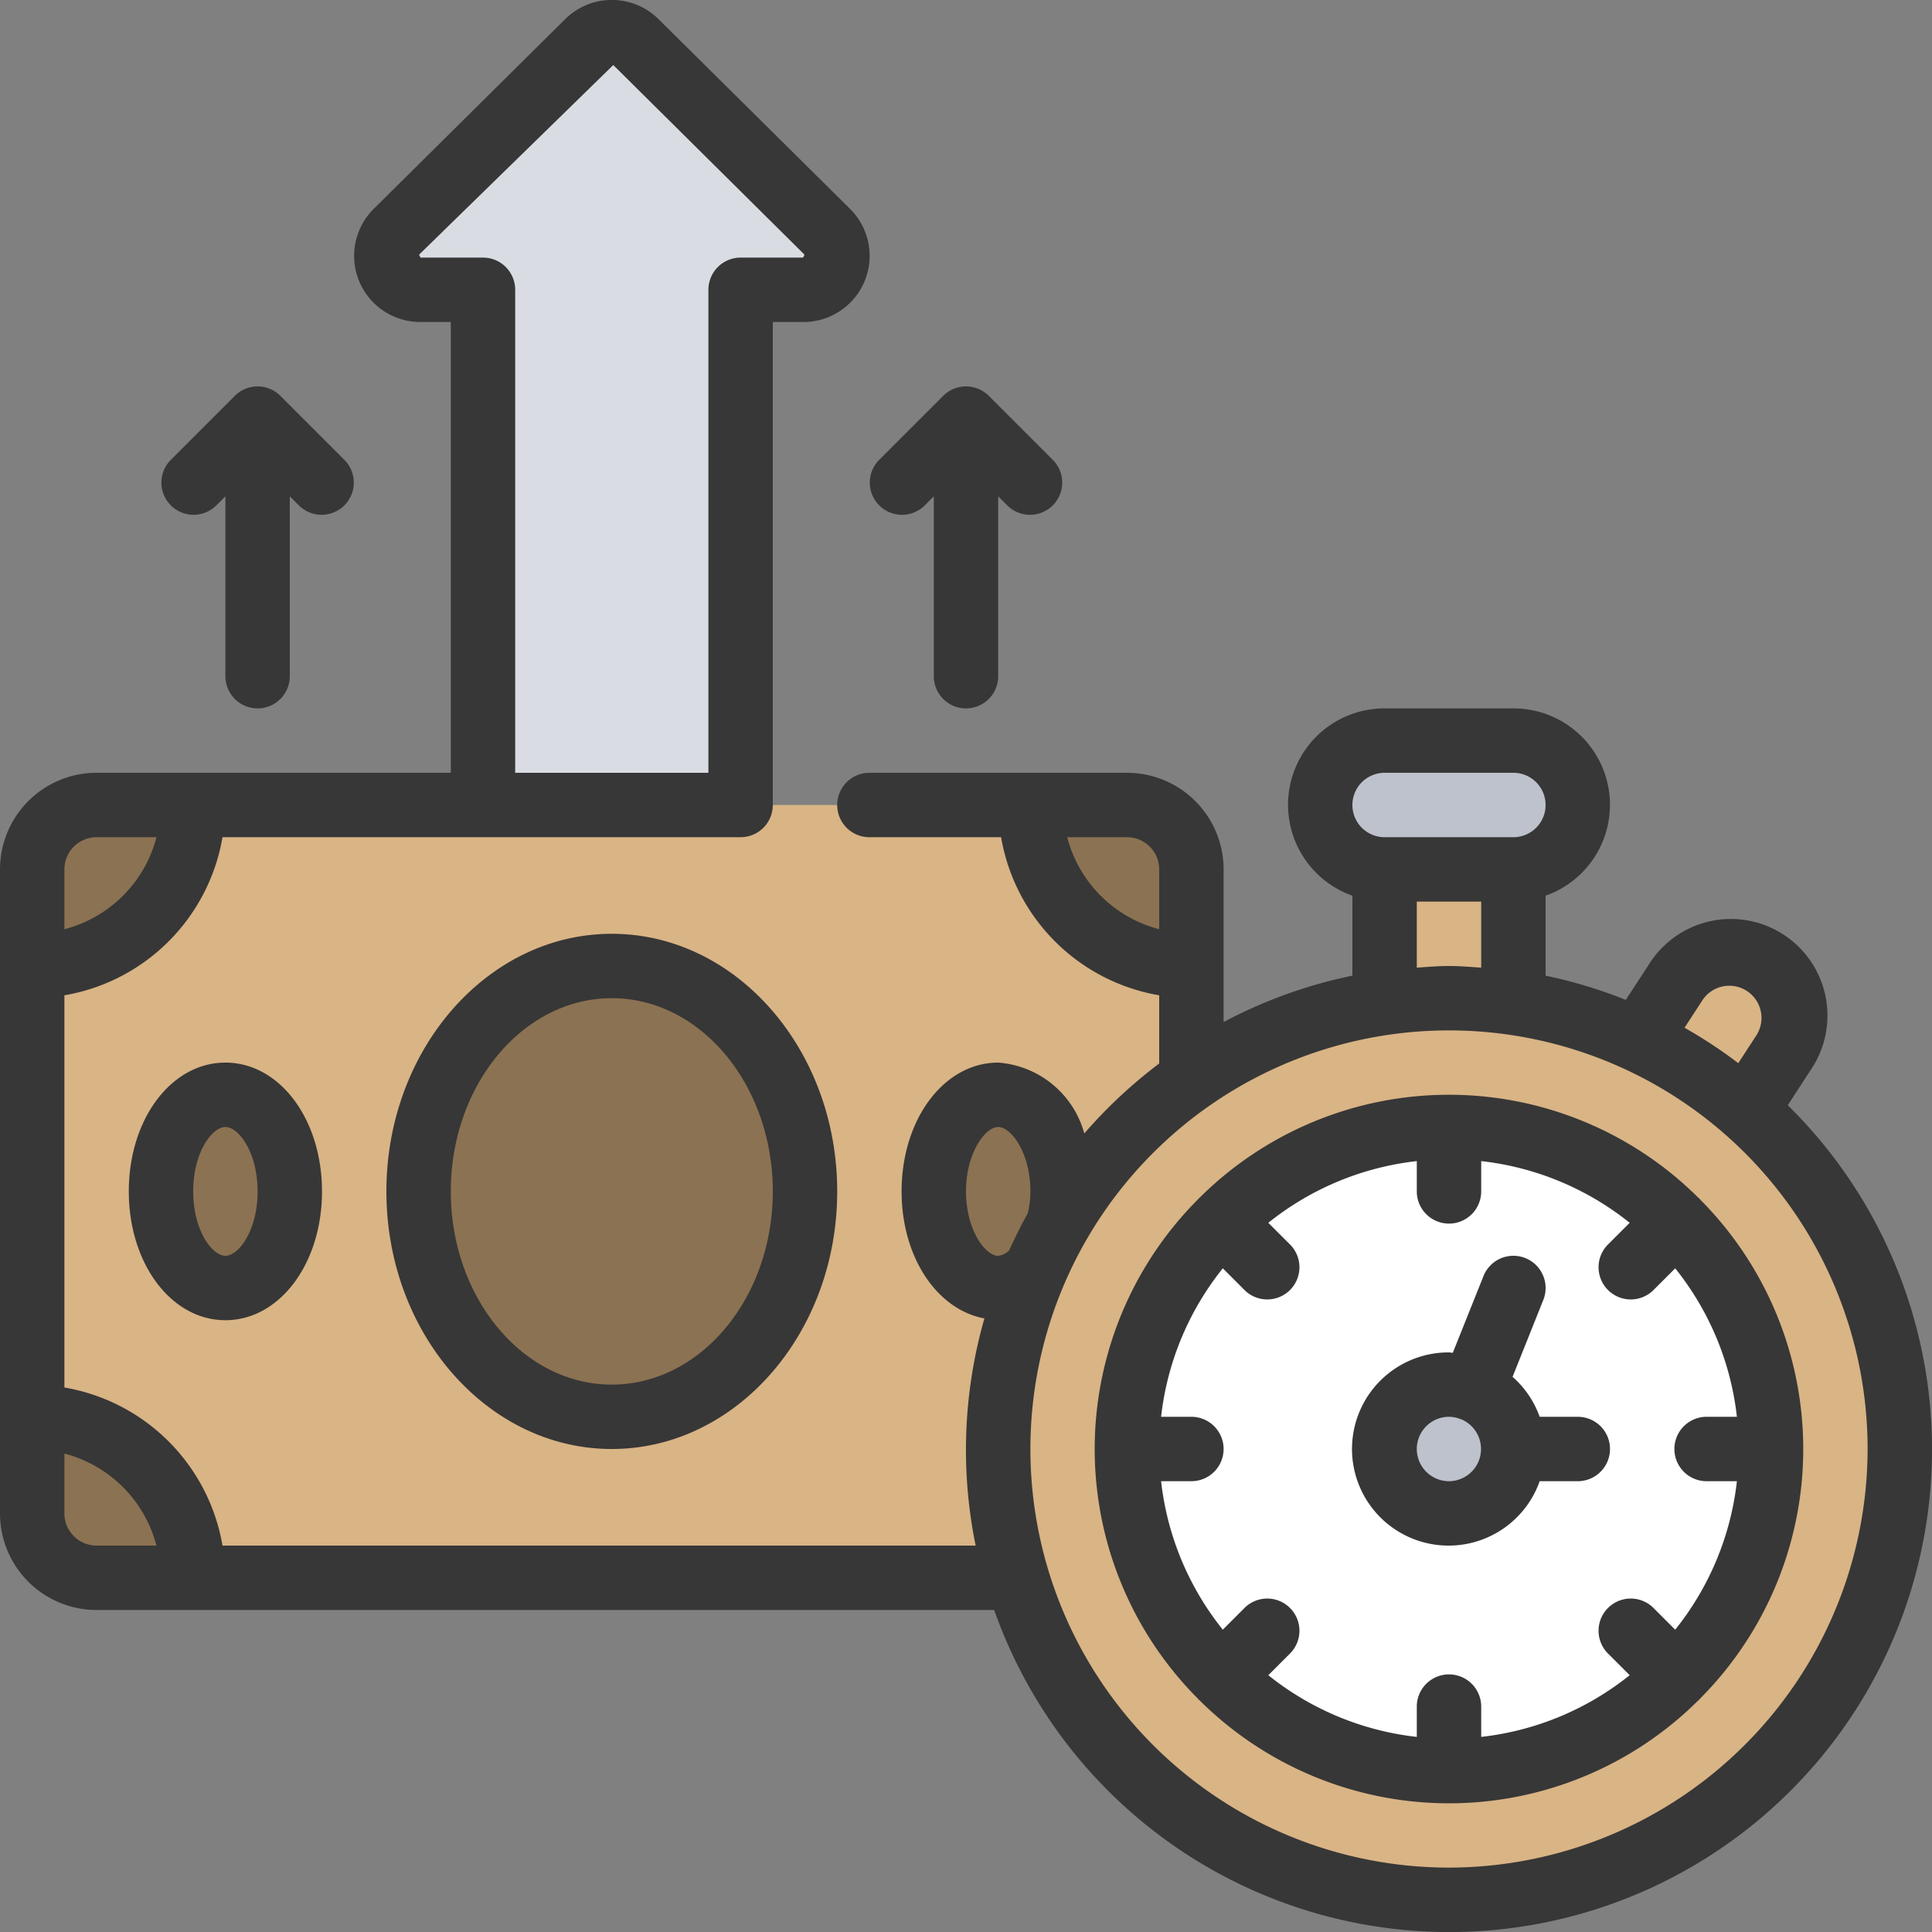 <svg xmlns="http://www.w3.org/2000/svg" version="1.1" xmlns:xlink="http://www.w3.org/1999/xlink" width="512" height="512" x="0" y="0" viewBox="0 0 60 60" style="enable-background:new 0 0 512 512" xml:space="preserve" class=""><rect x="0" y="0" width="60" height="60" fill="#808080" stroke="none"/><g><path fill="#d9b485" d="M43 26.14h4V32h-4zM50.879 32.29l1.166-1.79a2 2 0 0 1 2.767-.586 2 2 0 0 1 .587 2.767l-1.167 1.794z" opacity="1" data-original="#385a74" class=""></path><path fill="#d9dde3" d="M15 27V9h-1.94a1.055 1.055 0 0 1-.75-1.8l5.94-5.89a1.067 1.067 0 0 1 1.5 0l5.94 5.89a1.055 1.055 0 0 1-.75 1.8H23v18z" opacity="1" data-original="#d9dde3" class=""></path><path fill="#d9b485" d="M37 49H3a2 2 0 0 1-2-2V27a2 2 0 0 1 2-2h32a2 2 0 0 1 2 2z" opacity="1" data-original="#9dcf65" class=""></path><path fill="#8b7252" d="M32.88 37.99A3.949 3.949 0 0 0 33 37c0-1.66-.9-3-2-3s-2 1.34-2 3 .9 3 2 3a1.579 1.579 0 0 0 1.14-.54z" opacity="1" data-original="#8abd47" class=""></path><circle cx="45" cy="45" r="14" fill="#d9b485" opacity="1" data-original="#477492" class=""></circle><circle cx="45" cy="45" r="10" fill="#ffffff" opacity="1" data-original="#ffffff"></circle><ellipse cx="19" cy="37" fill="#8b7252" rx="6" ry="7" opacity="1" data-original="#8abd47" class=""></ellipse><ellipse cx="7" cy="37" fill="#8b7252" rx="2" ry="3" opacity="1" data-original="#8abd47" class=""></ellipse><rect width="8" height="4" x="41" y="23" fill="#bdc2cc" rx="2" opacity="1" data-original="#bdc2cc" class=""></rect><circle cx="45" cy="45" r="2" fill="#bdc2cc" opacity="1" data-original="#bdc2cc" class=""></circle><path fill="#8b7252" d="M37 27v3a5 5 0 0 1-5-5h3a2.006 2.006 0 0 1 2 2zM6 25a5 5 0 0 1-5 5v-3a2.006 2.006 0 0 1 2-2zM6 49H3a2.006 2.006 0 0 1-2-2v-3a5 5 0 0 1 5 5z" opacity="1" data-original="#8abd47" class=""></path><g fill="#373737"><path d="m55.521 34.324.715-1.1a3 3 0 1 0-5.028-3.272l-.718 1.1A14.836 14.836 0 0 0 48 30.3v-2.484A2.993 2.993 0 0 0 47 22h-4a2.993 2.993 0 0 0-1 5.816V30.3a14.9 14.9 0 0 0-4 1.441V27a3 3 0 0 0-3-3h-8a1 1 0 0 0 0 2h4.09A6.008 6.008 0 0 0 36 30.91v2.118a15.114 15.114 0 0 0-2.326 2.172A3 3 0 0 0 31 33c-1.683 0-3 1.757-3 4 0 2.047 1.1 3.673 2.572 3.944A14.827 14.827 0 0 0 30.3 48H6.91A6.008 6.008 0 0 0 2 43.09V30.91A6.008 6.008 0 0 0 6.91 26H23a1 1 0 0 0 1-1V10h.94a2.054 2.054 0 0 0 1.46-3.512L20.457.6a2.06 2.06 0 0 0-2.911 0l-5.939 5.886A2.054 2.054 0 0 0 13.06 10H14v14H3a3 3 0 0 0-3 3v20a3 3 0 0 0 3 3h27.875a14.99 14.99 0 1 0 24.646-15.676zM33.142 26H35a1 1 0 0 1 1 1v1.858A3.991 3.991 0 0 1 33.142 26zM15 8h-1.94l-.046-.09 6.032-5.89 5.94 5.89-.046.09H23a1 1 0 0 0-1 1v15h-6V9a1 1 0 0 0-1-1zM3 26h1.86A3.991 3.991 0 0 1 2 28.858V27a1 1 0 0 1 1-1zM2 47v-1.858A3.991 3.991 0 0 1 4.858 48H3a1 1 0 0 1-1-1zm50.885-15.959a1 1 0 0 1 1.675 1.091l-.576.885a14.978 14.978 0 0 0-1.669-1.1zM43 24h4a1 1 0 0 1 0 2h-4a1 1 0 0 1 0-2zm1 4h2v2.051c-.332-.022-.662-.051-1-.051s-.668.029-1 .051zM31 39c-.4 0-1-.8-1-2s.6-2 1-2 1 .8 1 2a2.918 2.918 0 0 1-.082.683c-.209.372-.4.756-.575 1.146A.569.569 0 0 1 31 39zm14 19a13 13 0 1 1 13-13 13.015 13.015 0 0 1-13 13z" fill="#373737" opacity="1" data-original="#373737" class=""></path><path d="M19 29c-3.859 0-7 3.589-7 8s3.141 8 7 8 7-3.589 7-8-3.141-8-7-8zm0 14c-2.757 0-5-2.691-5-6s2.243-6 5-6 5 2.691 5 6-2.243 6-5 6zM4 37c0 2.243 1.317 4 3 4s3-1.757 3-4-1.317-4-3-4-3 1.757-3 4zm4 0c0 1.221-.592 2-1 2s-1-.779-1-2 .592-2 1-2 1 .779 1 2zM52.778 37.222c-.008-.009-.02-.012-.029-.02a10.977 10.977 0 0 0-15.5 0c-.009.008-.021.011-.029.02s-.012.02-.02.029a10.977 10.977 0 0 0 0 15.5c.008.009.011.021.02.029s.02.012.029.02a10.977 10.977 0 0 0 15.5 0c.009-.008.021-.011.029-.02s.012-.02.02-.029a10.977 10.977 0 0 0 0-15.5c-.008-.009-.011-.021-.02-.029zM53 46h.941a8.956 8.956 0 0 1-1.916 4.611l-.661-.661a1 1 0 1 0-1.414 1.414l.661.661A8.956 8.956 0 0 1 46 53.941V53a1 1 0 0 0-2 0v.941a8.956 8.956 0 0 1-4.611-1.916l.661-.661a1 1 0 1 0-1.414-1.414l-.661.661A8.956 8.956 0 0 1 36.059 46H37a1 1 0 0 0 0-2h-.941a8.956 8.956 0 0 1 1.916-4.611l.661.661a1 1 0 1 0 1.414-1.414l-.661-.661A8.956 8.956 0 0 1 44 36.059V37a1 1 0 0 0 2 0v-.941a8.956 8.956 0 0 1 4.611 1.916l-.661.661a1 1 0 1 0 1.414 1.414l.661-.661A8.956 8.956 0 0 1 53.941 44H53a1 1 0 0 0 0 2z" fill="#373737" opacity="1" data-original="#373737" class=""></path><path d="M49 44h-1.184a2.994 2.994 0 0 0-.842-1.241l.955-2.388a1 1 0 1 0-1.858-.742l-.953 2.383c-.04 0-.077-.012-.118-.012a3 3 0 1 0 2.816 4H49a1 1 0 0 0 0-2zm-4 2a1 1 0 0 1 0-2 .979.979 0 0 1 .359.073l.01.006c.009 0 .019 0 .029.006A1 1 0 0 1 45 46zM8 22a1 1 0 0 0 1-1v-5.586l.293.293a1 1 0 0 0 1.414-1.414l-2-2a1 1 0 0 0-1.414 0l-2 2a1 1 0 0 0 1.414 1.414L7 15.414V21a1 1 0 0 0 1 1zM30 22a1 1 0 0 0 1-1v-5.586l.293.293a1 1 0 0 0 1.414-1.414l-2-2a1 1 0 0 0-1.414 0l-2 2a1 1 0 0 0 1.414 1.414l.293-.293V21a1 1 0 0 0 1 1z" fill="#373737" opacity="1" data-original="#373737" class=""></path></g></g></svg>